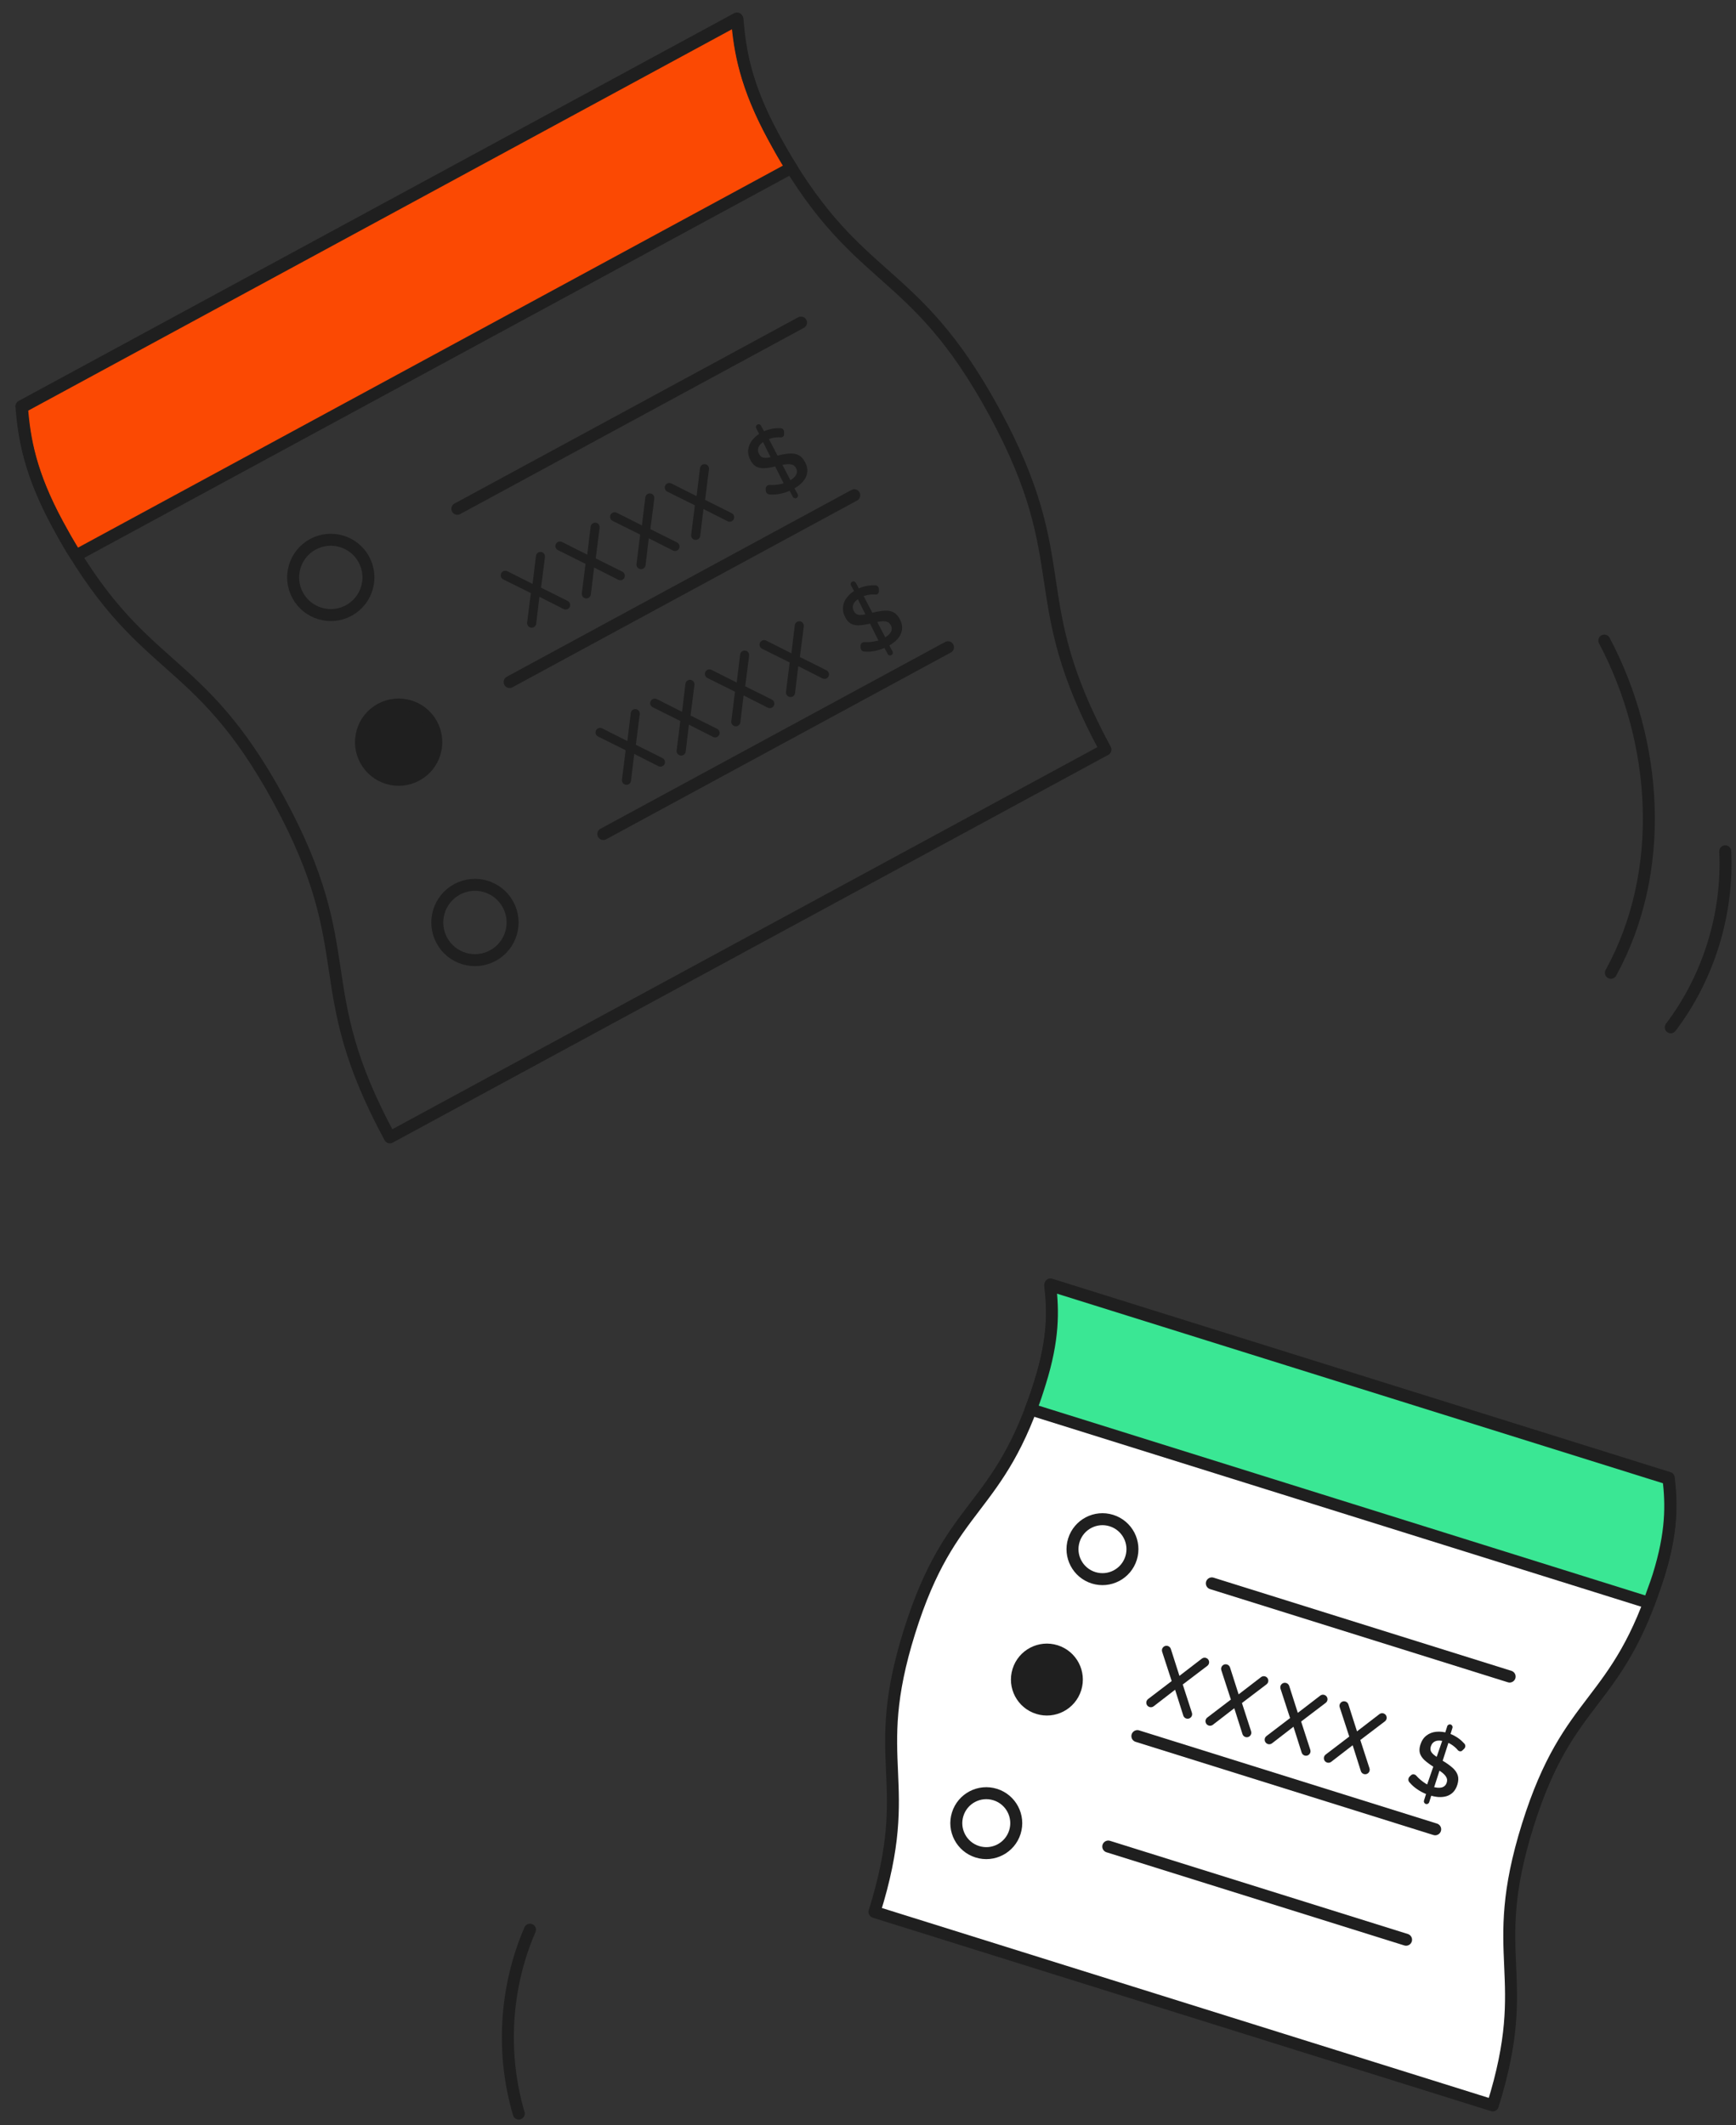 <svg width="290" height="355" viewBox="0 0 290 355" fill="none" xmlns="http://www.w3.org/2000/svg">
<rect x="0" y="0" width="290" height="355" fill="#333333" stroke="none"/>
<path d="M12.678 92.805L132.215 28.03C131.171 26.491 130.202 24.703 129.232 22.913C124.649 14.457 123.632 8.696 123.204 3.247L3.667 68.023C4.095 73.472 5.112 79.232 9.695 87.689C10.753 89.641 11.634 91.267 12.678 92.805Z" fill="#FB4903" stroke="#1F1F1F" stroke-width="2" stroke-miterlimit="10" stroke-linecap="round" stroke-linejoin="round"/>
<path d="M65.128 189.987C51.292 164.453 60.562 159.43 46.637 133.733C32.801 108.2 23.531 113.223 9.606 87.527C5.023 79.07 4.006 73.309 3.578 67.861L123.115 3.085C123.543 8.533 124.56 14.294 129.143 22.751C142.98 48.285 152.25 43.261 166.174 68.958C180.011 94.491 170.741 99.515 184.665 125.211L65.128 189.987Z" stroke="#1F1F1F" stroke-width="2" stroke-miterlimit="10" stroke-linecap="round" stroke-linejoin="round"/>
<path d="M58.255 101.981C61.309 100.326 62.443 96.509 60.788 93.455C59.133 90.401 55.316 89.267 52.262 90.921C49.208 92.576 48.074 96.394 49.729 99.448C51.384 102.501 55.201 103.636 58.255 101.981Z" stroke="#1F1F1F" stroke-width="2" stroke-miterlimit="10" stroke-linecap="round" stroke-linejoin="round"/>
<path d="M82.336 159.623C85.39 157.968 86.524 154.151 84.869 151.097C83.214 148.043 79.397 146.909 76.343 148.564C73.289 150.219 72.155 154.036 73.81 157.09C75.465 160.144 79.282 161.278 82.336 159.623Z" stroke="#1F1F1F" stroke-width="2" stroke-miterlimit="10" stroke-linecap="round" stroke-linejoin="round"/>
<path d="M69.59 129.501C72.644 127.846 73.778 124.029 72.123 120.975C70.468 117.921 66.651 116.787 63.597 118.442C60.543 120.096 59.409 123.914 61.064 126.968C62.719 130.022 66.536 131.156 69.59 129.501Z" fill="#1F1F1F" stroke="#1F1F1F" stroke-width="2" stroke-miterlimit="10" stroke-linecap="round" stroke-linejoin="round"/>
<path d="M76.401 84.993L133.812 53.883" stroke="#1F1F1F" stroke-width="2" stroke-miterlimit="10" stroke-linecap="round" stroke-linejoin="round"/>
<path d="M85.134 113.924L142.707 82.726" stroke="#1F1F1F" stroke-width="2" stroke-miterlimit="10" stroke-linecap="round" stroke-linejoin="round"/>
<path d="M100.788 139.315L158.361 108.117" stroke="#1F1F1F" stroke-width="2" stroke-miterlimit="10" stroke-linecap="round" stroke-linejoin="round"/>
<path d="M249.368 351.687C256.271 329.624 248.261 327.118 255.208 304.914C262.111 282.85 270.121 285.356 277.068 263.152C279.355 255.845 279.268 251.189 278.769 246.867L175.478 214.551C175.977 218.873 176.064 223.528 173.777 230.836C166.874 252.899 158.864 250.393 151.917 272.597C145.014 294.661 153.025 297.167 146.078 319.371L249.368 351.687Z" fill="white" stroke="#1F1F1F" stroke-width="2" stroke-miterlimit="10" stroke-linecap="round" stroke-linejoin="round"/>
<path d="M275.477 267.746L172.186 235.43C172.766 234.068 173.25 232.523 173.734 230.977C176.02 223.669 175.934 219.013 175.435 214.691L278.725 247.008C279.225 251.33 279.311 255.985 277.025 263.293C276.541 264.839 275.917 266.341 275.477 267.746Z" fill="#3AE794" stroke="#1F1F1F" stroke-width="2" stroke-miterlimit="10" stroke-linecap="round" stroke-linejoin="round"/>
<path d="M182.674 263.552C185.313 264.377 188.121 262.907 188.947 260.268C189.773 257.63 188.303 254.821 185.664 253.995C183.025 253.17 180.216 254.64 179.391 257.279C178.565 259.917 180.035 262.726 182.674 263.552Z" stroke="#1F1F1F" stroke-width="2" stroke-miterlimit="10" stroke-linecap="round" stroke-linejoin="round"/>
<path d="M163.264 309.319C165.903 310.145 168.711 308.675 169.537 306.036C170.362 303.397 168.893 300.589 166.254 299.763C163.615 298.937 160.806 300.407 159.981 303.046C159.155 305.685 160.625 308.494 163.264 309.319Z" stroke="#1F1F1F" stroke-width="2" stroke-miterlimit="10" stroke-linecap="round" stroke-linejoin="round"/>
<path d="M173.389 285.333C176.028 286.158 178.836 284.688 179.662 282.05C180.487 279.411 179.018 276.602 176.379 275.777C173.74 274.951 170.931 276.421 170.106 279.06C169.28 281.699 170.75 284.507 173.389 285.333Z" fill="#1F1F1F" stroke="#1F1F1F" stroke-width="2" stroke-miterlimit="10" stroke-linecap="round" stroke-linejoin="round"/>
<path d="M202.437 264.488L252.185 280.053" stroke="#1F1F1F" stroke-width="2" stroke-miterlimit="10" stroke-linecap="round" stroke-linejoin="round"/>
<path d="M190 290L239.748 305.565" stroke="#1F1F1F" stroke-width="2" stroke-miterlimit="10" stroke-linecap="round" stroke-linejoin="round"/>
<path d="M185.136 308.447L234.884 324.012" stroke="#1F1F1F" stroke-width="2" stroke-miterlimit="10" stroke-linecap="round" stroke-linejoin="round"/>
<path d="M268 107C277 124 278.4 145.6 269.1 162.5" stroke="#1F1F1F" stroke-width="2" stroke-miterlimit="10" stroke-linecap="round" stroke-linejoin="round"/>
<path d="M288.201 142.2C288.701 152.7 285.401 163.3 279.101 171.6" stroke="#1F1F1F" stroke-width="2" stroke-miterlimit="10" stroke-linecap="round" stroke-linejoin="round"/>
<path d="M86.664 353.054C83.689 342.972 84.382 331.892 88.534 322.335" stroke="#1F1F1F" stroke-width="2" stroke-miterlimit="10" stroke-linecap="round" stroke-linejoin="round"/>
<path d="M99.885 121.676C100.104 121.558 100.366 121.555 100.588 121.667L104.801 123.791L105.371 119.105C105.401 118.86 105.548 118.645 105.765 118.529C106.307 118.239 106.951 118.682 106.873 119.292L106.22 124.41L110.666 126.629C111.216 126.904 111.227 127.685 110.685 127.975C110.467 128.092 110.206 128.095 109.985 127.983L105.947 125.934L105.412 130.427C105.382 130.675 105.233 130.892 105.014 131.01C104.467 131.302 103.818 130.856 103.896 130.241L104.514 125.323L99.905 123.031C99.35 122.755 99.338 121.968 99.885 121.676Z" fill="#1F1F1F"/>
<path d="M109.019 116.788C109.238 116.671 109.5 116.668 109.722 116.78L113.935 118.904L114.505 114.217C114.535 113.973 114.682 113.758 114.899 113.642C115.442 113.352 116.085 113.795 116.007 114.405L115.355 119.523L119.8 121.742C120.351 122.017 120.362 122.798 119.819 123.088C119.601 123.205 119.34 123.207 119.119 123.095L115.081 121.047L114.546 125.54C114.516 125.787 114.367 126.005 114.148 126.123C113.601 126.415 112.952 125.969 113.03 125.354L113.648 120.435L109.039 118.144C108.484 117.868 108.472 117.081 109.019 116.788Z" fill="#1F1F1F"/>
<path d="M118.153 111.901C118.372 111.784 118.634 111.78 118.856 111.892L123.069 114.017L123.639 109.33C123.669 109.085 123.816 108.871 124.033 108.754C124.576 108.464 125.219 108.907 125.141 109.517L124.489 114.635L128.934 116.855C129.485 117.129 129.496 117.91 128.953 118.2C128.735 118.317 128.474 118.32 128.253 118.208L124.215 116.159L123.68 120.652C123.65 120.9 123.501 121.118 123.282 121.235C122.735 121.528 122.086 121.082 122.164 120.467L122.782 115.548L118.173 113.257C117.618 112.981 117.606 112.193 118.153 111.901Z" fill="#1F1F1F"/>
<path d="M127.287 107.014C127.506 106.896 127.768 106.893 127.99 107.005L132.203 109.13L132.773 104.443C132.803 104.198 132.95 103.983 133.168 103.867C133.71 103.577 134.353 104.02 134.275 104.63L133.623 109.748L138.068 111.967C138.619 112.242 138.63 113.023 138.088 113.313C137.869 113.43 137.608 113.433 137.387 113.321L133.349 111.272L132.814 115.765C132.784 116.013 132.636 116.23 132.416 116.348C131.869 116.64 131.22 116.194 131.298 115.579L131.916 110.661L127.307 108.369C126.752 108.093 126.74 107.306 127.287 107.014Z" fill="#1F1F1F"/>
<path d="M147.57 107.899C147.449 107.674 147.536 107.394 147.764 107.277C147.986 107.163 148.258 107.248 148.376 107.468L149.095 108.81C149.214 109.033 149.13 109.31 148.907 109.429C148.684 109.549 148.407 109.465 148.288 109.242L147.57 107.899ZM147.58 107.152C147.267 107.34 146.861 107.221 146.698 106.894L143.317 100.111C143.206 99.888 143.26 99.617 143.448 99.454C143.714 99.222 144.127 99.3 144.291 99.612L147.813 106.324C147.967 106.618 147.865 106.982 147.58 107.152ZM142.159 97.788C142.04 97.566 142.124 97.288 142.347 97.169C142.57 97.05 142.847 97.134 142.966 97.357L143.651 98.636C143.759 98.839 143.701 99.09 143.514 99.224C143.289 99.385 142.974 99.311 142.844 99.068L142.159 97.788ZM146.813 98.854C146.809 99.121 146.525 99.326 146.258 99.312C146.029 99.287 145.774 99.288 145.493 99.313C145.221 99.334 144.936 99.385 144.638 99.465C144.341 99.544 144.051 99.66 143.769 99.811C143.152 100.141 142.755 100.501 142.577 100.891C142.4 101.28 142.42 101.678 142.637 102.083C142.798 102.383 143.009 102.576 143.271 102.663C143.528 102.741 143.859 102.745 144.264 102.676C144.669 102.607 145.168 102.499 145.758 102.353C146.474 102.163 147.121 102.049 147.702 102.01C148.278 101.963 148.781 102.045 149.212 102.257C149.643 102.469 150.009 102.857 150.311 103.421C150.566 103.897 150.697 104.355 150.705 104.793C150.712 105.231 150.616 105.645 150.417 106.036C150.213 106.417 149.932 106.772 149.574 107.099C149.211 107.418 148.792 107.705 148.316 107.959C147.84 108.214 147.347 108.416 146.836 108.564C146.326 108.712 145.81 108.807 145.287 108.848C144.984 108.865 144.683 108.862 144.384 108.842C144.017 108.817 143.75 108.498 143.752 108.13L143.753 107.839C143.755 107.486 144.101 107.22 144.451 107.254C144.734 107.273 145.053 107.267 145.41 107.234C145.767 107.202 146.137 107.14 146.519 107.049C146.906 106.945 147.275 106.798 147.628 106.609C148.21 106.298 148.605 105.956 148.814 105.583C149.018 105.202 149.017 104.817 148.809 104.429C148.639 104.112 148.399 103.917 148.088 103.845C147.782 103.76 147.399 103.755 146.94 103.83C146.49 103.901 145.961 104.014 145.352 104.169C144.646 104.332 144.033 104.427 143.515 104.455C142.992 104.474 142.542 104.386 142.165 104.19C141.793 103.981 141.477 103.634 141.217 103.149C140.887 102.532 140.759 101.932 140.832 101.348C140.9 100.756 141.134 100.217 141.532 99.732C141.934 99.233 142.453 98.814 143.088 98.474C143.52 98.243 143.951 98.074 144.382 97.968C144.809 97.854 145.227 97.788 145.638 97.773C145.848 97.762 146.052 97.762 146.249 97.772C146.583 97.789 146.824 98.081 146.819 98.416L146.813 98.854Z" fill="#1F1F1F"/>
<path d="M84.047 95.428C84.266 95.311 84.528 95.308 84.75 95.419L88.963 97.544L89.533 92.857C89.563 92.612 89.71 92.398 89.927 92.281C90.47 91.991 91.113 92.434 91.035 93.044L90.383 98.162L94.829 100.382C95.379 100.656 95.39 101.437 94.847 101.728C94.629 101.844 94.368 101.847 94.147 101.735L90.109 99.686L89.574 104.179C89.544 104.427 89.395 104.645 89.176 104.762C88.629 105.055 87.98 104.609 88.058 103.994L88.676 99.075L84.067 96.784C83.512 96.508 83.5 95.72 84.047 95.428Z" fill="#1F1F1F"/>
<path d="M93.181 90.541C93.4 90.423 93.662 90.42 93.884 90.532L98.097 92.657L98.667 87.97C98.697 87.725 98.844 87.51 99.061 87.394C99.604 87.104 100.247 87.547 100.169 88.157L99.517 93.275L103.963 95.495C104.513 95.769 104.524 96.55 103.982 96.84C103.763 96.957 103.502 96.96 103.281 96.848L99.243 94.799L98.708 99.292C98.678 99.54 98.529 99.757 98.31 99.875C97.763 100.167 97.114 99.721 97.192 99.106L97.811 94.188L93.201 91.896C92.646 91.621 92.634 90.833 93.181 90.541Z" fill="#1F1F1F"/>
<path d="M102.315 85.653C102.534 85.536 102.796 85.533 103.018 85.645L107.231 87.769L107.801 83.083C107.831 82.838 107.978 82.623 108.196 82.507C108.738 82.217 109.381 82.66 109.303 83.27L108.651 88.388L113.097 90.607C113.647 90.882 113.658 91.663 113.116 91.953C112.897 92.07 112.636 92.073 112.415 91.96L108.377 89.912L107.842 94.405C107.812 94.653 107.664 94.87 107.444 94.988C106.897 95.28 106.248 94.834 106.326 94.219L106.945 89.3L102.335 87.009C101.78 86.733 101.768 85.946 102.315 85.653Z" fill="#1F1F1F"/>
<path d="M111.449 80.766C111.668 80.649 111.93 80.646 112.152 80.757L116.365 82.882L116.935 78.195C116.965 77.951 117.112 77.736 117.33 77.619C117.872 77.329 118.515 77.773 118.437 78.382L117.785 83.5L122.231 85.72C122.781 85.995 122.792 86.775 122.25 87.066C122.031 87.182 121.77 87.185 121.549 87.073L117.511 85.025L116.976 89.517C116.946 89.765 116.798 89.983 116.578 90.1C116.031 90.393 115.382 89.947 115.46 89.332L116.079 84.413L111.469 82.122C110.914 81.846 110.902 81.058 111.449 80.766Z" fill="#1F1F1F"/>
<path d="M131.732 81.652C131.611 81.427 131.699 81.146 131.926 81.029C132.148 80.915 132.421 81 132.538 81.22L133.257 82.563C133.376 82.785 133.292 83.063 133.069 83.182C132.846 83.301 132.569 83.217 132.45 82.994L131.732 81.652ZM131.743 80.905C131.43 81.092 131.023 80.974 130.86 80.647L127.479 73.863C127.368 73.64 127.422 73.37 127.61 73.206C127.876 72.975 128.289 73.052 128.453 73.365L131.975 80.076C132.13 80.371 132.027 80.734 131.743 80.905ZM126.321 71.541C126.202 71.318 126.286 71.041 126.509 70.921C126.732 70.802 127.009 70.886 127.128 71.109L127.813 72.388C127.921 72.591 127.863 72.843 127.676 72.976C127.451 73.137 127.136 73.064 127.006 72.82L126.321 71.541ZM130.975 72.606C130.971 72.873 130.687 73.078 130.42 73.065C130.191 73.04 129.936 73.04 129.655 73.066C129.383 73.087 129.098 73.137 128.801 73.217C128.503 73.297 128.213 73.412 127.931 73.563C127.314 73.893 126.917 74.253 126.74 74.643C126.562 75.033 126.582 75.43 126.799 75.836C126.96 76.136 127.171 76.329 127.433 76.416C127.69 76.493 128.021 76.498 128.426 76.428C128.832 76.359 129.33 76.251 129.921 76.105C130.636 75.915 131.283 75.801 131.864 75.763C132.44 75.716 132.943 75.798 133.374 76.01C133.805 76.221 134.171 76.609 134.473 77.174C134.728 77.65 134.859 78.107 134.867 78.545C134.874 78.984 134.779 79.398 134.579 79.788C134.375 80.169 134.094 80.524 133.736 80.852C133.374 81.17 132.954 81.457 132.478 81.712C132.002 81.966 131.509 82.168 130.998 82.316C130.488 82.465 129.972 82.559 129.449 82.601C129.146 82.617 128.845 82.615 128.546 82.594C128.179 82.569 127.912 82.251 127.914 81.883L127.915 81.591C127.917 81.239 128.263 80.973 128.613 81.007C128.896 81.026 129.215 81.019 129.572 80.987C129.929 80.955 130.299 80.893 130.681 80.802C131.068 80.697 131.437 80.55 131.79 80.362C132.372 80.05 132.767 79.708 132.976 79.336C133.18 78.954 133.179 78.57 132.971 78.182C132.801 77.864 132.561 77.67 132.25 77.598C131.944 77.512 131.561 77.507 131.102 77.582C130.652 77.653 130.123 77.766 129.515 77.922C128.808 78.084 128.195 78.18 127.677 78.207C127.154 78.226 126.704 78.138 126.327 77.943C125.955 77.734 125.639 77.387 125.379 76.902C125.049 76.285 124.921 75.684 124.994 75.101C125.063 74.508 125.296 73.969 125.694 73.484C126.096 72.985 126.615 72.566 127.25 72.226C127.682 71.995 128.113 71.827 128.544 71.721C128.971 71.606 129.389 71.541 129.801 71.525C130.01 71.515 130.214 71.515 130.411 71.525C130.746 71.542 130.986 71.834 130.981 72.168L130.975 72.606Z" fill="#1F1F1F"/>
<path d="M195.09 274.944C195.327 275.019 195.513 275.204 195.589 275.44L197.026 279.934L200.769 277.057C200.964 276.907 201.22 276.861 201.456 276.934C202.042 277.118 202.177 277.887 201.688 278.259L197.579 281.38L199.112 286.107C199.301 286.692 198.752 287.247 198.165 287.064C197.929 286.99 197.744 286.806 197.669 286.57L196.3 282.254L192.72 285.02C192.523 285.173 192.263 285.219 192.025 285.145C191.434 284.96 191.297 284.184 191.79 283.808L195.732 280.803L194.137 275.909C193.945 275.32 194.498 274.76 195.09 274.944Z" fill="#1F1F1F"/>
<path d="M204.977 278.035C205.214 278.11 205.401 278.295 205.476 278.531L206.913 283.025L210.656 280.148C210.851 279.997 211.108 279.952 211.343 280.025C211.93 280.209 212.065 280.978 211.575 281.35L207.467 284.471L208.999 289.198C209.189 289.783 208.639 290.338 208.052 290.155C207.816 290.081 207.631 289.897 207.556 289.661L206.188 285.345L202.607 288.111C202.41 288.263 202.151 288.31 201.913 288.236C201.321 288.051 201.185 287.275 201.678 286.899L205.62 283.894L204.024 279C203.832 278.411 204.386 277.85 204.977 278.035Z" fill="#1F1F1F"/>
<path d="M214.865 281.126C215.102 281.2 215.288 281.385 215.364 281.622L216.801 286.116L220.544 283.239C220.739 283.088 220.995 283.043 221.231 283.116C221.817 283.3 221.952 284.069 221.463 284.441L217.354 287.562L218.887 292.289C219.076 292.874 218.527 293.429 217.94 293.246C217.704 293.172 217.519 292.988 217.444 292.752L216.075 288.435L212.495 291.202C212.298 291.354 212.038 291.401 211.8 291.327C211.209 291.142 211.072 290.366 211.565 289.99L215.507 286.985L213.912 282.091C213.72 281.502 214.273 280.941 214.865 281.126Z" fill="#1F1F1F"/>
<path d="M224.752 284.217C224.989 284.291 225.176 284.476 225.251 284.713L226.688 289.207L230.431 286.33C230.626 286.179 230.883 286.134 231.118 286.207C231.705 286.391 231.84 287.16 231.35 287.532L227.242 290.653L228.774 295.38C228.964 295.965 228.414 296.52 227.827 296.337C227.591 296.263 227.406 296.079 227.331 295.843L225.963 291.526L222.382 294.293C222.185 294.445 221.926 294.492 221.688 294.417C221.096 294.233 220.96 293.457 221.453 293.081L225.395 290.076L223.799 285.182C223.607 284.593 224.161 284.032 224.752 284.217Z" fill="#1F1F1F"/>
<path d="M238.334 299.307C238.411 299.063 238.672 298.929 238.915 299.009C239.152 299.088 239.282 299.342 239.208 299.58L238.753 301.033C238.678 301.274 238.421 301.409 238.18 301.333C237.939 301.258 237.805 301.001 237.88 300.76L238.334 299.307ZM238.875 298.791C238.522 298.699 238.322 298.326 238.441 297.981L240.911 290.815C240.992 290.58 241.222 290.429 241.471 290.448C241.823 290.476 242.057 290.825 241.949 291.161L239.629 298.377C239.527 298.693 239.196 298.875 238.875 298.791ZM241.756 288.362C241.831 288.121 242.088 287.986 242.329 288.062C242.57 288.137 242.705 288.394 242.629 288.635L242.196 290.02C242.128 290.239 241.907 290.373 241.681 290.334C241.409 290.287 241.24 290.011 241.323 289.747L241.756 288.362ZM244.257 292.428C244.063 292.613 243.719 292.554 243.541 292.354C243.399 292.173 243.22 291.991 243.004 291.809C242.798 291.629 242.563 291.461 242.297 291.305C242.032 291.149 241.746 291.023 241.441 290.927C240.773 290.718 240.238 290.687 239.836 290.834C239.434 290.981 239.164 291.274 239.027 291.713C238.925 292.037 238.935 292.323 239.057 292.571C239.182 292.809 239.411 293.048 239.744 293.289C240.078 293.529 240.504 293.809 241.022 294.128C241.658 294.505 242.194 294.887 242.628 295.274C243.065 295.652 243.359 296.069 243.51 296.525C243.661 296.98 243.641 297.514 243.45 298.125C243.289 298.64 243.055 299.054 242.748 299.367C242.44 299.679 242.078 299.901 241.659 300.032C241.244 300.154 240.794 300.202 240.31 300.176C239.829 300.141 239.33 300.043 238.815 299.882C238.299 299.72 237.81 299.51 237.346 299.25C236.883 298.99 236.453 298.688 236.058 298.344C235.834 298.139 235.625 297.923 235.429 297.695C235.19 297.415 235.23 297.002 235.494 296.745L235.703 296.542C235.956 296.296 236.388 296.356 236.609 296.63C236.794 296.845 237.022 297.069 237.296 297.301C237.569 297.533 237.872 297.753 238.205 297.962C238.55 298.164 238.914 298.325 239.295 298.445C239.925 298.641 240.446 298.684 240.859 298.572C241.274 298.45 241.547 298.179 241.678 297.759C241.786 297.416 241.756 297.108 241.59 296.836C241.436 296.557 241.171 296.281 240.796 296.006C240.431 295.735 239.979 295.436 239.442 295.111C238.83 294.721 238.333 294.351 237.95 294.001C237.57 293.641 237.318 293.258 237.193 292.853C237.081 292.44 237.107 291.972 237.271 291.447C237.48 290.779 237.818 290.266 238.286 289.91C238.757 289.543 239.305 289.332 239.93 289.276C240.568 289.214 241.23 289.29 241.917 289.505C242.385 289.651 242.808 289.841 243.185 290.074C243.566 290.298 243.906 290.551 244.205 290.833C244.359 290.975 244.502 291.12 244.633 291.268C244.855 291.519 244.816 291.895 244.574 292.126L244.257 292.428Z" fill="#1F1F1F"/>
</svg>
